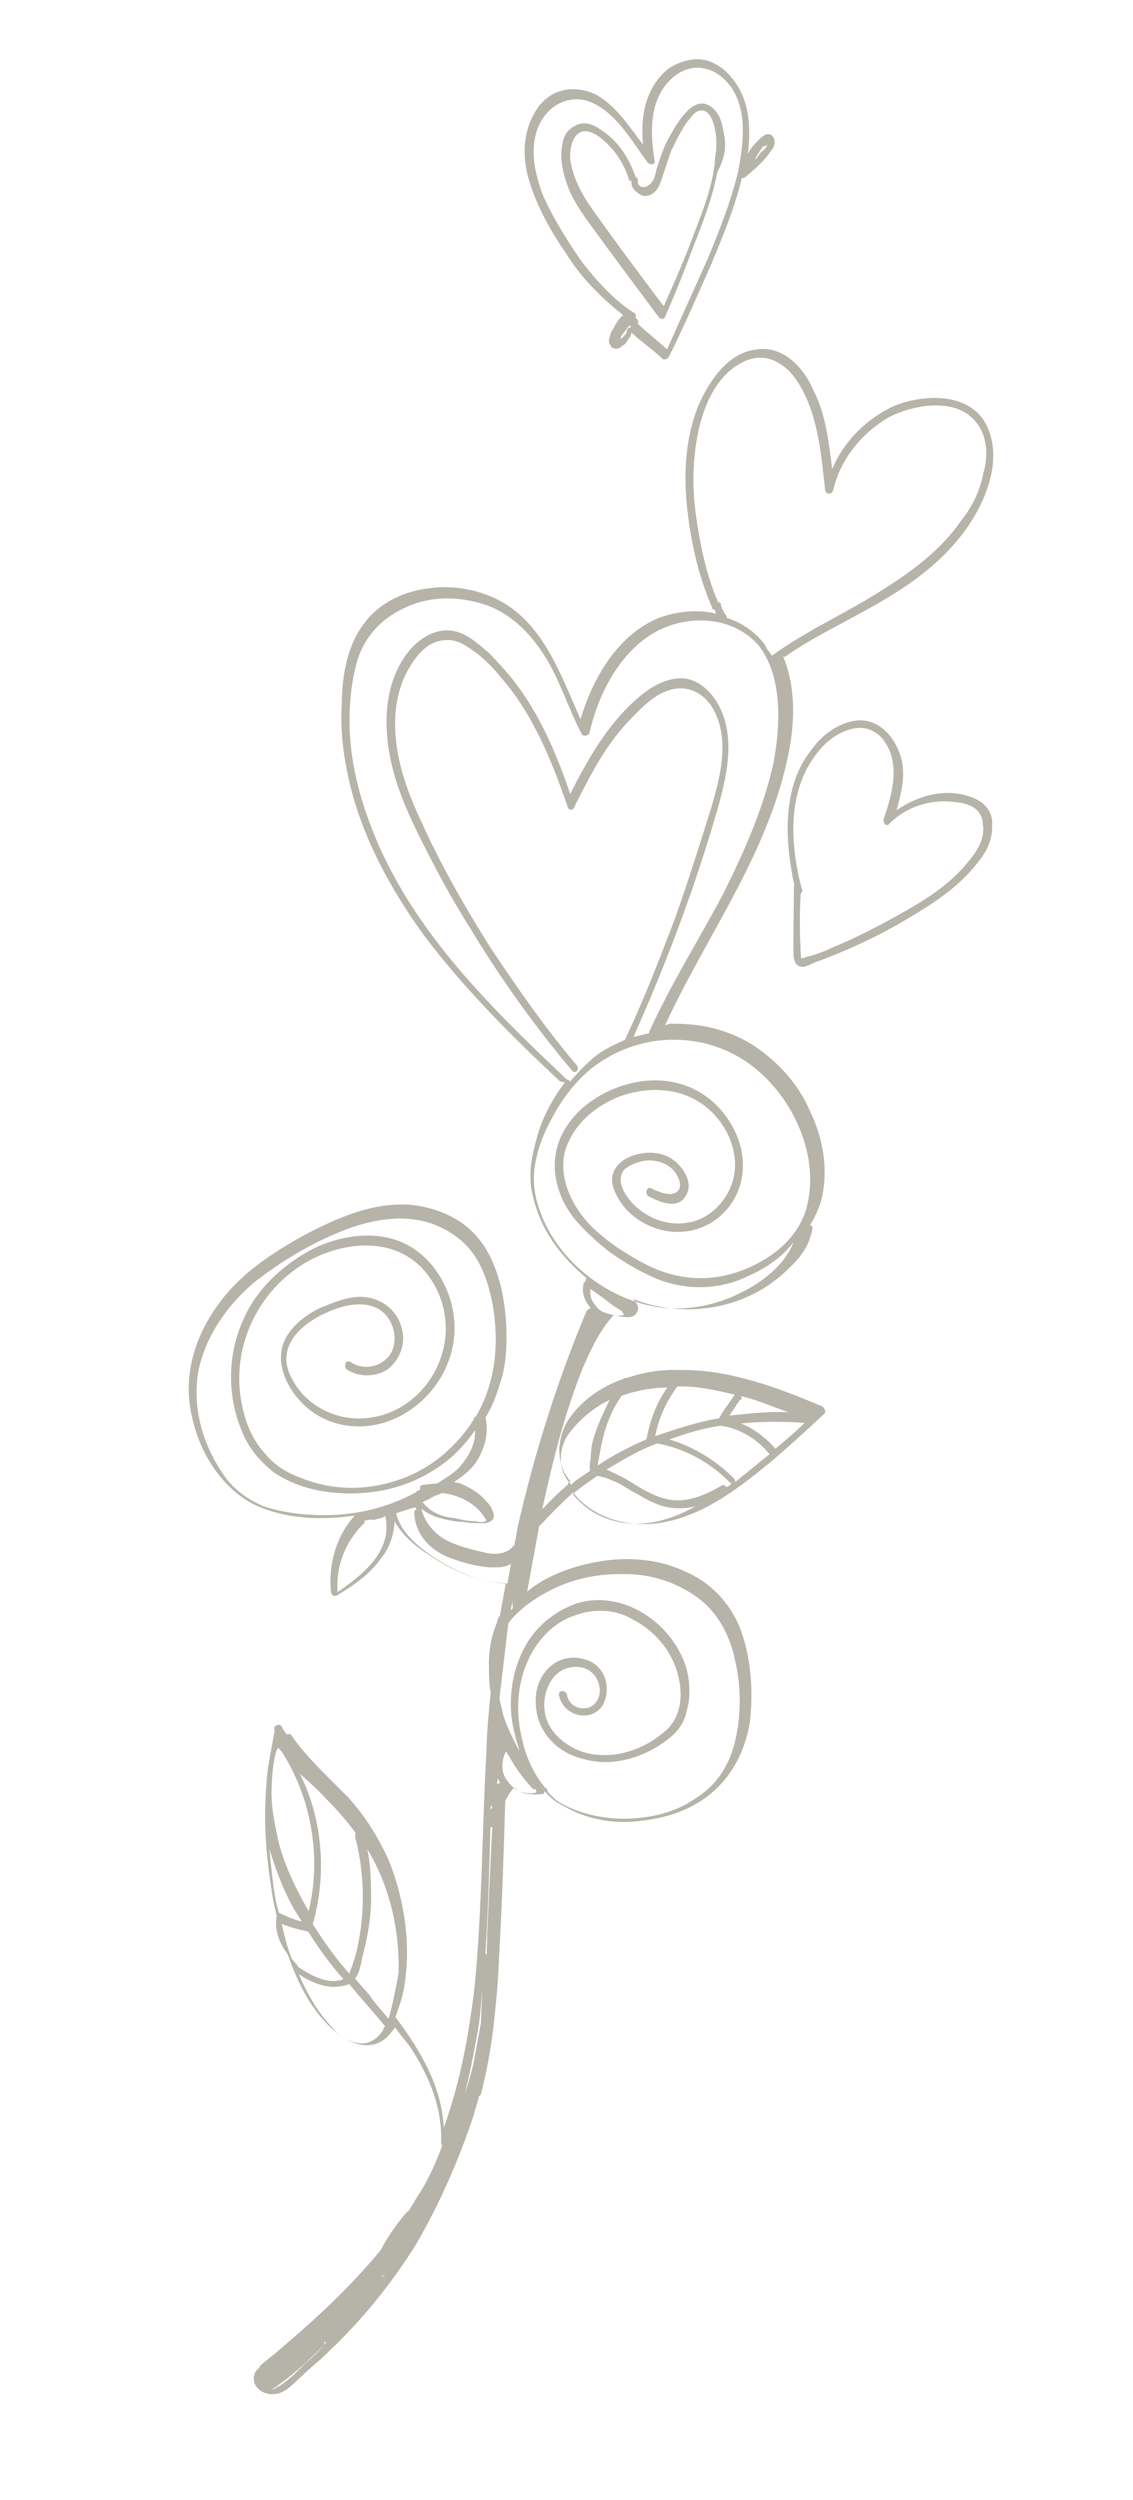 <svg width="92" height="203" viewBox="0 0 92 203" fill="none" xmlns="http://www.w3.org/2000/svg">
<path d="M78.68 42.62C80.138 40.453 81.385 37.262 80.146 34.607C78.805 31.79 75.047 32.03 72.767 32.892C70.462 33.888 68.52 35.803 67.572 38.089C67.302 35.938 67.057 33.653 66.078 31.755C65.25 29.753 63.459 27.945 61.252 28.406C59.07 28.734 57.612 30.902 56.712 32.92C55.739 35.339 55.529 37.935 55.726 40.487C55.976 43.469 56.608 46.539 57.822 49.327C57.798 49.461 57.925 49.49 58.052 49.52C58.028 49.654 58.155 49.683 58.131 49.817C56.604 49.462 54.979 49.641 53.56 50.147C50.268 51.47 48.184 54.884 47.143 58.401C45.542 54.826 44.166 50.748 40.671 48.822C38.861 47.844 36.8 47.505 34.897 47.758C32.867 47.983 30.841 48.904 29.608 50.567C28.224 52.333 27.784 54.737 27.751 57.096C27.614 59.292 27.884 61.443 28.408 63.653C29.456 68.073 31.747 72.225 34.391 75.902C37.7 80.291 41.513 84.1 45.477 87.806C45.604 87.836 45.604 87.836 45.731 87.865L45.859 87.895C44.802 89.32 44 90.804 43.555 92.51C43.159 93.95 42.915 95.285 43.179 96.739C43.469 98.059 43.909 99.275 44.629 100.417C45.451 101.722 46.45 102.789 47.6 103.753C47.6 103.753 47.576 103.886 47.551 104.02C47.551 104.02 47.399 104.124 47.375 104.257C47.253 104.925 47.41 105.518 47.845 106.037L47.948 106.2L47.796 106.304L47.645 106.408C45.297 111.988 43.41 117.954 42.056 123.904C41.959 124.438 41.861 124.972 41.763 125.506C41.763 125.506 41.636 125.477 41.611 125.61C41.108 126.189 40.168 126.25 39.405 126.072C38.514 125.865 37.751 125.688 36.885 125.347C35.637 124.918 34.511 123.821 34.222 122.501C34.682 122.886 35.294 123.168 35.93 123.316C36.439 123.434 37.075 123.582 37.608 123.566C38.117 123.685 38.651 123.669 39.311 123.684C39.717 123.639 40.148 123.46 40.094 123.03C40.04 122.6 39.732 122.111 39.502 121.918C38.963 121.236 38.121 120.762 37.382 120.451C37.255 120.421 37.001 120.362 36.873 120.333C37.48 119.917 38.087 119.501 38.615 118.788C39.344 117.705 39.715 116.399 39.426 115.079C39.979 114.233 40.277 113.328 40.576 112.422C41.123 110.879 41.186 109.084 41.098 107.393C40.985 105.835 40.745 104.248 40.098 102.705C39.555 101.326 38.708 100.155 37.533 99.325C36.359 98.495 34.984 98.036 33.56 97.845C30.433 97.536 27.546 98.814 24.762 100.255C22.106 101.726 19.4 103.464 17.59 106.106C15.805 108.615 14.837 111.731 15.572 114.965C16.204 118.035 18.157 121.134 21.113 122.378C23.584 123.37 26.227 123.427 28.815 123.054C27.328 124.658 26.634 127.002 26.879 129.287C26.957 129.583 27.212 129.643 27.363 129.539C28.704 128.736 30.069 127.801 30.974 126.479C31.654 125.663 31.977 124.624 32.045 123.526C32.637 124.639 33.787 125.602 34.859 126.269C36.748 127.543 38.838 128.446 41.074 128.548C40.903 129.483 40.756 130.284 40.585 131.219C40.434 131.323 40.385 131.59 40.36 131.724C39.886 132.866 39.666 134.068 39.701 135.329C39.706 136.027 39.711 136.724 39.843 137.451C39.677 139.083 39.536 140.581 39.497 142.243C39.137 148.563 39.158 154.972 38.543 161.233C38.089 165.165 37.38 169.038 36.036 172.763C35.859 169.38 34.136 166.474 32.109 163.775C32.383 163.004 32.657 162.232 32.779 161.564C33.414 158.092 32.904 154.354 31.533 150.973C30.681 149.104 29.55 147.31 28.219 145.887C26.658 144.271 24.945 142.759 23.687 140.935C23.584 140.772 23.457 140.743 23.305 140.847C23.202 140.683 22.972 140.491 22.894 140.194C22.688 139.868 22.106 140.15 22.312 140.476C22.214 141.011 22.092 141.678 21.994 142.213C21.823 143.147 21.676 143.949 21.633 144.913C21.398 147.643 21.57 150.328 21.997 153.072C22.105 153.933 22.237 154.659 22.472 155.549C22.252 156.751 22.717 157.834 23.359 158.679C24.059 160.652 24.911 162.52 26.345 164.106C27.446 165.337 29.208 166.582 30.803 165.839C31.385 165.556 31.738 165.081 32.09 164.606C32.501 165.259 33.064 165.807 33.475 166.46C34.914 168.743 35.923 171.205 35.816 173.964C35.791 174.098 35.919 174.128 35.894 174.261C35.371 175.671 34.696 177.185 33.791 178.506C33.591 178.877 33.415 179.114 33.214 179.485L33.062 179.589C32.231 180.51 31.502 181.593 30.901 182.707C28.509 185.631 25.632 188.304 22.653 190.814C22.173 191.259 21.567 191.675 21.087 192.12C21.087 192.12 21.087 192.12 21.063 192.254C20.608 192.566 20.51 193.1 20.691 193.56C20.975 194.183 21.714 194.494 22.399 194.374C23.211 194.285 23.891 193.468 24.522 192.919C25.178 192.236 25.936 191.716 26.592 191.033C29.317 188.464 31.709 185.54 33.768 182.259C35.7 178.949 37.299 175.284 38.492 171.663C38.59 171.129 38.79 170.758 38.888 170.223C38.888 170.223 39.039 170.119 39.064 169.986C39.533 168.146 39.875 166.276 40.09 164.377C40.281 162.612 40.446 160.98 40.51 159.184C40.758 154.926 40.904 150.505 41.025 146.218C41.225 145.847 41.426 145.476 41.754 145.134C41.984 145.327 42.341 145.549 42.595 145.608C43.104 145.726 43.638 145.711 44.044 145.666C44.171 145.696 44.196 145.562 44.22 145.429C44.656 145.948 45.116 146.333 45.727 146.614C47.641 147.755 49.956 148.154 52.138 147.826C54.168 147.602 56.145 146.947 57.711 145.64C59.428 144.23 60.455 142.241 60.87 139.971C61.183 137.537 61.011 134.852 60.232 132.583C59.453 130.314 57.789 128.535 55.7 127.632C53.507 126.565 50.889 126.374 48.555 126.807C46.5 127.164 44.372 127.923 42.806 129.229C43.124 127.493 43.466 125.624 43.784 123.888C43.784 123.888 43.784 123.888 43.935 123.784C44.767 122.863 45.574 122.076 46.533 121.185C48.251 123.395 51.305 124.104 53.917 123.598C57.215 122.972 59.994 120.833 62.494 118.769C64.059 117.462 65.498 116.126 66.936 114.79C67.088 114.686 67.009 114.389 66.779 114.196C63.084 112.642 59.238 111.191 55.25 111.239C53.802 111.18 52.304 111.389 50.886 111.895C50.758 111.865 50.758 111.865 50.607 111.969C48.909 112.549 47.392 113.589 46.336 115.014C45.279 116.439 45.015 118.605 46.195 120.132C46.195 120.132 46.322 120.162 46.298 120.295C46.171 120.266 46.146 120.399 46.122 120.533C45.339 121.186 44.684 121.869 44.028 122.552C44.888 118.576 45.851 114.762 47.323 111.067C47.998 109.553 48.673 108.039 49.832 106.777C49.832 106.777 49.832 106.777 49.959 106.807C50.468 106.925 51.486 107.162 51.736 106.524C51.936 106.153 51.73 105.826 51.398 105.471C55.728 107.173 60.803 106.264 64.056 102.983C65.015 102.092 65.719 101.142 65.963 99.806C66.012 99.539 65.885 99.51 65.758 99.48C66.11 99.005 66.359 98.367 66.609 97.729C67.327 95.251 66.901 92.507 65.74 90.149C64.81 87.983 63.146 86.204 61.257 84.93C59.241 83.626 56.95 83.094 54.69 83.126C54.435 83.066 54.284 83.17 54.005 83.245C57.306 76.076 62.212 69.56 63.908 61.74C64.524 59.099 64.704 55.938 63.593 53.313C63.593 53.313 63.593 53.313 63.72 53.343C68.294 50.09 74.86 48.275 78.68 42.62ZM39.282 123.12C39.385 123.283 39.614 123.476 39.336 123.55C39.057 123.625 38.802 123.565 38.548 123.506C38.014 123.522 37.378 123.374 36.869 123.255C35.954 123.182 34.961 122.812 34.32 121.967C34.471 121.863 34.75 121.788 34.902 121.684C35.205 121.476 35.484 121.402 35.915 121.224C37.084 121.356 38.562 121.978 39.282 123.12ZM25.639 123.012C24.191 122.954 22.767 122.762 21.392 122.304C20.041 121.711 18.866 120.881 18.044 119.576C16.375 117.1 15.591 114.134 16.129 111.196C16.793 108.288 18.554 105.912 20.599 104.16C22.771 102.438 25.301 100.937 27.732 99.971C30.164 99.004 33.056 98.424 35.63 99.579C36.853 100.141 37.901 100.942 38.62 102.084C39.34 103.225 39.756 104.575 40.021 106.029C40.526 109.07 40.243 112.067 38.839 114.664C38.815 114.798 38.663 114.901 38.639 115.035C38.511 115.005 38.487 115.139 38.462 115.273C37.157 117.336 35.263 118.984 33.11 119.876C30.527 120.946 27.709 121.126 25.086 120.238C23.71 119.78 22.487 119.217 21.513 118.016C20.515 116.949 19.971 115.569 19.682 114.249C18.447 108.672 21.837 103.195 26.906 101.589C29.44 100.785 32.337 100.902 34.334 103.036C36.101 104.978 36.655 107.752 35.809 110.201C34.939 112.783 32.718 114.773 30.002 115.116C27.414 115.489 24.609 114.141 23.498 111.516C22.308 108.595 25.723 106.604 28.081 106.038C29.324 105.77 30.773 105.828 31.595 107.133C32.212 108.112 32.222 109.507 31.415 110.293C30.608 111.08 29.389 111.215 28.445 110.578C28.087 110.355 27.838 110.994 28.195 111.216C29.267 111.883 30.613 111.778 31.523 111.154C32.457 110.396 32.956 109.12 32.642 107.934C32.353 106.613 31.331 105.68 30.058 105.384C28.659 105.059 27.215 105.698 25.924 106.233C24.759 106.798 23.521 107.763 23.023 109.039C22.499 110.449 23.018 111.962 23.865 113.133C25.662 115.639 28.715 116.349 31.401 115.441C34.088 114.534 36.255 112.114 36.792 109.176C37.281 106.506 36.243 103.48 34.045 101.716C31.618 99.76 28.241 100.089 25.634 101.293C23.153 102.526 20.932 104.516 19.807 107.039C18.506 109.799 18.429 113.123 19.516 115.881C20.035 117.394 21.009 118.595 22.287 119.588C23.588 120.447 25.091 120.936 26.515 121.127C29.49 121.54 32.636 121.019 35.19 119.385C36.531 118.582 37.665 117.454 38.57 116.133C38.629 117.26 38.052 118.24 37.372 119.056C36.868 119.635 36.135 120.022 35.528 120.438C35.122 120.483 34.716 120.527 34.309 120.572C34.031 120.647 34.133 120.81 34.109 120.943C33.957 121.047 33.83 121.018 33.806 121.151C31.301 122.518 28.536 123.129 25.639 123.012ZM27.412 129.271C27.27 127.15 28.018 125.236 29.481 123.766C29.632 123.662 29.657 123.528 29.53 123.499C29.808 123.424 30.087 123.35 30.342 123.409C30.621 123.335 31.027 123.29 31.33 123.082C31.33 123.082 31.33 123.082 31.306 123.215C31.859 125.989 29.384 127.92 27.412 129.271ZM41.201 128.578C41.201 128.578 41.074 128.548 41.201 128.578C39.092 128.505 37.003 127.602 35.343 126.52C34.042 125.661 32.534 124.475 32.167 122.859C32.725 122.71 33.155 122.531 33.713 122.383L33.816 122.546C33.664 122.65 33.664 122.65 33.64 122.783C33.679 124.742 35.162 126.061 36.792 126.579C37.785 126.949 38.803 127.185 39.718 127.259C40.379 127.273 41.039 127.287 41.494 126.975C41.397 127.51 41.299 128.044 41.201 128.578ZM26.467 146.036C27.363 146.941 28.132 147.815 28.876 148.824C28.851 148.957 28.851 148.957 28.827 149.091C29.532 151.761 29.655 154.713 29.167 157.384C29.044 158.051 28.922 158.719 28.673 159.357C28.624 159.624 28.424 159.995 28.375 160.262C27.273 159.032 26.324 157.697 25.398 156.229C26.513 152.312 26.253 147.936 24.422 144.169C24.422 144.169 24.422 144.169 24.319 144.006C25.009 144.584 25.802 145.325 26.467 146.036ZM22.278 142.835C22.327 142.568 22.4 142.168 22.576 141.93C22.703 141.96 22.679 142.093 22.806 142.123C25.298 145.904 26.121 150.829 25.061 155.176C24.057 153.412 23.181 151.677 22.632 149.6C22.343 148.28 22.054 146.96 22.044 145.565C22.063 144.735 22.107 143.77 22.278 142.835ZM22.648 155.312C22.57 155.015 22.491 154.719 22.413 154.422C22.148 152.968 22.011 151.544 21.874 150.12C22.368 151.766 22.99 153.442 23.891 155.044C24.097 155.37 24.302 155.696 24.508 156.022C23.872 155.875 23.26 155.593 22.648 155.312ZM23.692 159.035C23.329 158.115 23.094 157.225 22.883 156.202C23.495 156.483 24.258 156.661 24.895 156.808L25.022 156.838C25.844 158.143 26.794 159.477 27.895 160.708C27.768 160.678 27.744 160.812 27.616 160.782C26.501 161.08 25.174 160.354 24.23 159.717C24.024 159.391 23.794 159.198 23.692 159.035ZM31.126 164.8C30.749 165.408 30.118 165.958 29.33 165.914C28.415 165.84 27.573 165.366 27.035 164.684C25.806 163.424 24.906 161.823 24.259 160.28C25.077 160.888 26.07 161.258 26.985 161.332C27.519 161.316 27.925 161.272 28.355 161.093C29.329 162.294 30.328 163.361 31.302 164.562C31.175 164.533 31.15 164.666 31.126 164.8ZM31.551 163.924C31.013 163.242 30.45 162.694 30.039 162.041C29.603 161.522 29.27 161.167 28.835 160.648C29.187 160.173 29.309 159.505 29.407 158.971C29.827 157.398 30.12 155.795 30.135 154.267C30.124 152.873 30.114 151.478 29.825 150.158C29.825 150.158 29.825 150.158 29.928 150.321C31.651 153.228 32.464 156.758 32.363 160.215C32.167 161.283 31.923 162.618 31.551 163.924ZM24.693 191.984C24.038 192.667 23.231 193.454 22.497 193.84C22.345 193.944 22.066 194.018 21.915 194.122C22.066 194.018 22.218 193.915 22.37 193.811C22.37 193.811 22.497 193.84 22.521 193.707C23.886 192.771 25.173 191.538 26.308 190.41C26.332 190.276 26.332 190.276 26.357 190.143L26.484 190.172C25.956 190.885 25.325 191.434 24.693 191.984ZM31.018 184.962L31.043 184.828C31.522 184.383 31.899 183.774 32.251 183.299C31.747 183.878 31.371 184.487 31.018 184.962ZM42.424 125.521C42.35 125.921 42.253 126.456 42.179 126.856C42.253 126.456 42.35 125.921 42.424 125.521ZM41.617 129.928C41.569 130.195 41.672 130.358 41.623 130.625L41.471 130.729C41.52 130.462 41.569 130.195 41.617 129.928ZM39.836 146.916C39.885 146.649 39.782 146.486 39.831 146.219L39.855 146.085C39.831 146.219 39.831 146.219 39.806 146.352C39.782 146.486 39.782 146.486 39.885 146.649C40.012 146.678 39.988 146.812 39.836 146.916ZM40.354 144.809C40.379 144.675 40.403 144.542 40.427 144.408C40.53 144.571 40.506 144.705 40.633 144.734C40.481 144.838 40.481 144.838 40.354 144.809C40.33 144.942 40.305 145.076 40.305 145.076C40.305 145.076 40.33 144.942 40.354 144.809ZM39.048 164.274C38.877 165.209 38.706 166.144 38.51 167.212C38.339 168.147 38.017 169.186 37.718 170.091C38.163 168.384 38.456 166.782 38.774 165.046C38.994 163.844 39.062 162.746 39.155 161.515C39.135 162.345 39.092 163.31 39.048 164.274ZM39.555 157.153C39.584 157.716 39.487 158.251 39.541 158.681L39.413 158.651C39.642 155.224 39.72 151.901 39.822 148.444C39.822 148.444 39.846 148.31 39.973 148.34C39.818 151.367 39.686 154.26 39.555 157.153ZM43.535 145.548C42.698 145.771 41.705 145.401 41.191 144.586C40.652 143.904 40.696 142.939 41.097 142.197C41.2 142.36 41.175 142.494 41.303 142.523C41.792 143.472 42.434 144.318 43.202 145.192C43.329 145.222 43.305 145.355 43.456 145.251C43.559 145.414 43.559 145.414 43.535 145.548ZM44.534 129.213C46.305 128.233 48.511 127.771 50.493 127.814C52.627 127.753 54.765 128.389 56.527 129.634C58.289 130.878 59.268 132.777 59.69 134.824C60.214 137.034 60.18 139.393 59.662 141.5C59.168 143.473 58.087 145.032 56.443 146.042C54.927 147.082 53.253 147.528 51.374 147.648C49.495 147.769 47.308 147.399 45.624 146.451C45.14 146.199 44.807 145.844 44.474 145.488C44.499 145.354 44.396 145.191 44.269 145.162C43.398 144.124 42.727 142.715 42.438 141.395C41.889 139.318 41.923 136.959 42.823 134.941C43.522 133.294 44.857 131.794 46.555 131.214C48.126 130.605 49.853 130.589 51.409 131.507C52.863 132.263 54.091 133.523 54.738 135.065C55.565 137.067 55.532 139.426 53.839 140.703C52.273 142.01 50.145 142.768 48.085 142.429C46.279 142.148 44.414 140.741 44.223 138.886C44.007 137.165 45.034 135.177 46.992 135.353C47.907 135.427 48.572 136.138 48.68 136.999C48.813 137.725 48.387 138.601 47.575 138.691C46.89 138.81 46.175 138.365 46.043 137.639C45.989 137.208 45.328 137.194 45.383 137.624C45.725 139.375 48.016 139.907 48.945 138.452C49.346 137.71 49.39 136.746 49.003 135.96C48.513 135.011 47.647 134.67 46.732 134.597C44.623 134.524 43.342 136.454 43.508 138.442C43.627 140.697 45.315 142.342 47.351 142.815C49.617 143.481 51.999 142.782 53.819 141.534C54.729 140.91 55.537 140.123 55.757 138.921C56.079 137.883 56.044 136.622 55.731 135.435C54.561 131.683 50.528 129.075 46.878 130.176C44.901 130.83 43.311 132.27 42.46 134.022C41.409 136.144 41.199 138.74 41.85 140.98C41.904 141.41 42.11 141.736 42.164 142.167C41.674 141.217 41.185 140.268 40.847 139.215C40.793 138.785 40.612 138.325 40.558 137.895C40.797 135.863 41.036 133.83 41.276 131.797C41.98 130.847 43.218 129.882 44.534 129.213ZM50.081 123.541C48.682 123.216 47.483 122.52 46.508 121.319C47.14 120.77 47.746 120.354 48.505 119.834C48.759 119.893 49.014 119.952 49.141 119.982C49.395 120.041 49.752 120.263 50.007 120.322C50.619 120.604 51.079 120.989 51.69 121.27C52.762 121.937 53.858 122.47 55.052 122.469C55.586 122.454 56.119 122.439 56.55 122.26C54.475 123.449 52.244 124.044 50.081 123.541ZM58.952 120.73C58.849 120.567 58.722 120.538 58.57 120.642C57.381 121.34 55.938 121.979 54.514 121.787C53.217 121.625 51.915 120.766 50.844 120.099C50.359 119.847 49.747 119.566 49.263 119.314C50.603 118.512 51.944 117.71 53.363 117.204C55.55 117.573 57.718 118.773 59.28 120.389L59.407 120.418C59.231 120.656 59.079 120.76 58.952 120.73ZM59.686 120.344C59.71 120.211 59.71 120.211 59.607 120.047C58.149 118.595 56.362 117.483 54.351 116.877C55.77 116.371 57.037 115.97 58.535 115.761C60.086 115.982 61.515 116.871 62.489 118.072C61.554 118.829 60.62 119.587 59.686 120.344ZM65.341 115.533C64.534 116.32 63.751 116.973 62.968 117.626C62.2 116.752 61.153 115.952 60.159 115.581C61.784 115.402 63.638 115.415 65.341 115.533ZM60.168 113.356C61.441 113.652 62.791 114.244 64.039 114.673C62.464 114.586 60.839 114.765 59.215 114.944C59.567 114.469 59.767 114.098 60.12 113.623C60.247 113.653 60.271 113.519 60.168 113.356ZM55.006 112.574C56.606 112.528 58.133 112.883 59.659 113.238C59.283 113.846 58.779 114.425 58.378 115.167C56.602 115.451 54.904 116.031 53.206 116.611C53.475 115.142 54.125 113.761 55.006 112.574ZM50.489 113.334C51.63 112.903 52.999 112.665 54.194 112.664C53.313 113.851 52.765 115.395 52.497 116.863C51.053 117.503 49.737 118.171 48.524 119.003C48.548 118.869 48.573 118.736 48.573 118.736C48.646 118.335 48.719 117.935 48.793 117.534C49.061 116.065 49.609 114.522 50.489 113.334ZM46.395 116.141C47.251 115.087 48.337 114.226 49.501 113.661C49.076 114.537 48.65 115.413 48.352 116.318C48.102 116.956 47.98 117.624 47.961 118.455C47.912 118.722 47.839 119.122 47.917 119.419C47.614 119.627 47.311 119.835 47.007 120.043C46.704 120.251 46.552 120.355 46.376 120.592C46.376 120.592 46.401 120.459 46.273 120.429C45.172 119.199 45.387 117.299 46.395 116.141ZM50.493 106.792C50.214 106.866 49.959 106.807 49.705 106.748C49.196 106.63 48.687 106.511 48.379 106.022C48.046 105.666 47.865 105.206 47.962 104.672C48.32 104.894 48.78 105.28 49.137 105.502C49.367 105.695 49.597 105.887 49.954 106.11C50.184 106.302 50.439 106.362 50.541 106.525C50.747 106.851 50.62 106.821 50.493 106.792ZM61.091 86.562C64.463 89.156 66.632 93.975 65.469 98.16C64.774 100.505 62.754 102.123 60.601 103.015C58.448 103.907 56.163 104.072 53.795 103.243C52.547 102.814 51.475 102.147 50.403 101.481C49.459 100.843 48.411 100.043 47.643 99.168C46.106 97.419 45.122 94.824 46.173 92.701C47.073 90.683 49.196 89.227 51.276 88.736C53.355 88.245 55.567 88.48 57.304 89.859C58.812 91.044 59.894 93.106 59.655 95.138C59.415 97.171 57.752 99.012 55.849 99.266C53.921 99.653 51.601 98.557 50.622 96.659C50.338 96.036 50.309 95.472 50.661 94.997C51.14 94.552 51.698 94.403 52.256 94.254C53.347 94.09 54.595 94.519 55.06 95.602C55.344 96.225 55.246 96.759 54.688 96.908C54.131 97.057 53.392 96.746 52.907 96.494C52.55 96.272 52.301 96.91 52.658 97.132C53.627 97.636 55.105 98.257 55.731 97.011C56.308 96.031 55.486 94.726 54.541 94.089C52.652 92.815 48.698 94.124 49.937 96.778C50.867 98.943 53.29 100.202 55.448 100.008C57.733 99.843 59.626 98.195 60.169 95.954C60.711 93.713 59.805 91.414 58.244 89.799C56.453 87.99 54.035 87.428 51.701 87.86C49.367 88.293 46.989 89.689 45.811 91.782C44.456 94.112 45.01 96.886 46.625 98.932C47.496 99.97 48.519 100.904 49.566 101.704C50.741 102.534 51.94 103.23 53.291 103.822C55.762 104.814 58.429 104.738 60.758 103.609C62.201 102.969 63.566 102.034 64.447 100.846C63.699 102.761 61.854 104.142 60.107 104.989C58.209 105.94 56.002 106.402 53.918 106.195C49.621 105.754 45.305 102.523 43.826 98.281C43.385 97.065 43.223 95.775 43.468 94.439C43.712 93.104 44.186 91.961 44.788 90.848C45.815 88.859 47.351 86.989 49.274 85.904C52.992 83.705 57.719 83.969 61.091 86.562ZM62.817 61.904C62.005 65.614 60.431 69.146 58.753 72.515C56.724 76.359 54.488 79.877 52.713 83.78L52.689 83.913C52.282 83.958 51.852 84.137 51.446 84.181C54.145 78.126 56.463 71.982 58.296 65.587C59.064 62.842 59.802 59.533 58.157 56.923C57.438 55.781 56.263 54.951 55.044 55.086C53.699 55.191 52.486 56.023 51.527 56.913C49.306 58.903 47.75 61.605 46.298 64.469C45.181 61.147 43.786 57.899 41.632 55.171C41.094 54.489 40.428 53.777 39.762 53.066C39.072 52.488 38.279 51.746 37.413 51.406C35.808 50.754 34.189 51.631 33.157 52.923C30.74 55.981 31.103 60.52 32.425 64.169C33.126 66.141 34.105 68.039 35.084 69.938C36.063 71.836 37.067 73.6 38.197 75.394C40.64 79.443 43.386 83.283 46.436 86.915C46.769 87.271 47.121 86.796 46.788 86.44C44.277 83.49 41.967 80.169 39.783 76.877C37.727 73.615 35.72 70.085 34.119 66.511C32.494 63.071 31.269 58.888 32.741 55.193C33.416 53.679 34.521 51.987 36.249 51.971C37.188 51.91 38.006 52.518 38.823 53.126C39.513 53.704 40.076 54.252 40.614 54.934C43.252 57.914 44.805 61.755 46.102 65.537C46.181 65.834 46.587 65.789 46.636 65.522C47.888 63.029 49.14 60.535 51.106 58.486C52.09 57.462 53.073 56.437 54.34 56.036C55.607 55.634 56.855 56.063 57.702 57.235C59.371 59.711 58.506 62.99 57.787 65.469C56.819 68.585 55.876 71.567 54.781 74.654C53.509 77.978 52.238 81.303 50.736 84.434C49.724 84.895 48.711 85.356 47.904 86.143C47.273 86.692 46.769 87.271 46.265 87.85C46.289 87.716 46.162 87.687 46.035 87.657C39.589 81.565 32.834 74.984 29.798 66.203C29.098 64.231 28.574 62.02 28.431 59.899C28.289 57.778 28.45 55.449 29.095 53.371C29.892 51.19 31.458 49.883 33.459 49.095C35.308 48.411 37.29 48.454 39.174 49.031C41.313 49.667 43.001 51.312 44.235 53.27C45.468 55.227 46.12 57.467 47.202 59.528C47.28 59.825 47.686 59.78 47.862 59.542C48.6 56.233 50.405 52.894 53.213 51.319C55.87 49.848 59.555 50.008 61.63 52.44C63.554 54.975 63.379 58.833 62.817 61.904ZM62.677 53.24C62.472 52.914 62.242 52.721 62.163 52.425C61.317 51.253 60.245 50.586 58.997 50.157C58.997 50.157 58.997 50.157 59.021 50.024C58.791 49.831 58.713 49.534 58.61 49.371C58.635 49.238 58.507 49.208 58.532 49.075C58.556 48.941 58.429 48.911 58.302 48.882C57.371 46.717 56.872 44.373 56.524 41.925C56.176 39.478 56.234 36.985 56.801 34.611C57.319 32.504 58.37 30.382 60.269 29.431C61.154 28.941 62.221 28.91 63.063 29.384C64.032 29.888 64.673 30.733 65.162 31.682C66.45 34.069 66.7 37.051 66.999 39.766C67.053 40.196 67.587 40.181 67.66 39.78C68.251 37.272 69.964 35.164 72.19 33.872C74.24 32.817 77.944 32.146 79.486 34.593C80.205 35.735 80.216 37.129 79.844 38.435C79.6 39.77 78.949 41.151 78.093 42.205C76.459 44.609 74.16 46.303 71.758 47.833C68.749 49.778 65.584 51.131 62.677 53.24Z" fill="#B6B3A9"/>
<path d="M80.562 67.052C80.654 65.83 79.871 65.094 78.89 64.726C76.803 63.961 74.599 64.552 72.802 65.79C73.193 64.361 73.609 62.799 73.097 61.297C72.585 59.795 71.498 58.574 69.942 58.486C68.236 58.501 66.714 59.666 65.82 60.977C64.8 62.258 64.235 63.923 64.046 65.676C63.809 67.693 64.075 69.829 64.491 71.861L64.466 71.994C64.452 73.51 64.437 75.027 64.423 76.544C64.452 77.104 64.331 77.767 64.635 78.253C65.065 78.768 65.664 78.355 66.09 78.178C68.617 77.249 71.042 76.158 73.391 74.773C75.589 73.491 77.812 72.076 79.354 70.087C80.025 69.276 80.596 68.304 80.562 67.052ZM78.75 69.807C77.382 71.561 75.585 72.798 73.686 73.874C71.637 75.053 69.612 76.1 67.486 76.985C66.911 77.265 66.21 77.516 65.66 77.663C65.534 77.634 65.234 77.84 65.109 77.811C64.983 77.781 65.031 77.516 65.031 77.516C64.978 77.089 65.027 76.824 64.974 76.397C64.94 75.145 64.93 73.761 65.022 72.538C65.172 72.435 65.196 72.302 65.094 72.141C64.244 68.901 63.993 65.249 65.578 62.302C66.347 60.962 67.342 59.813 68.743 59.311C69.444 59.061 70.246 58.972 70.951 59.413C71.555 59.693 71.961 60.341 72.242 60.959C72.957 62.785 72.319 64.847 71.753 66.512C71.681 66.909 72.033 67.13 72.207 66.894C73.652 65.436 75.73 64.816 77.764 65.154C78.793 65.257 79.75 65.757 79.808 66.876C79.992 68.025 79.421 68.997 78.75 69.807Z" fill="#B6B3A9"/>
<path d="M62.698 11.019C62.244 10.636 61.746 11.211 61.422 11.55C61.099 11.888 60.925 12.124 60.727 12.492C60.988 10.342 60.872 8.104 59.48 6.397C58.848 5.558 57.915 4.925 56.886 4.822C55.983 4.749 55.007 5.073 54.258 5.589C52.412 7.092 51.977 9.478 52.219 11.745C51.054 10.229 50.04 8.61 48.378 7.668C46.566 6.83 44.663 7.213 43.571 8.893C42.479 10.572 42.368 12.619 42.933 14.547C43.575 16.771 44.769 18.846 46.01 20.657C47.227 22.6 48.894 24.234 50.609 25.603C50.609 25.603 50.609 25.603 50.459 25.706C50.136 26.045 49.938 26.413 49.74 26.781C49.566 27.017 49.493 27.414 49.445 27.679C49.421 27.812 49.522 27.974 49.623 28.136C49.725 28.298 49.976 28.357 50.252 28.283C50.401 28.18 50.551 28.076 50.701 27.973C50.851 27.87 50.875 27.738 51.049 27.502C51.199 27.399 51.247 27.134 51.271 27.001C52.054 27.737 52.986 28.37 53.769 29.106C53.87 29.268 54.146 29.194 54.319 28.958C55.556 26.484 56.692 23.848 57.803 21.344C58.741 19.076 59.678 16.807 60.239 14.451C60.364 14.48 60.364 14.48 60.514 14.377C61.287 13.729 62.06 13.081 62.606 12.241C62.93 11.902 63.026 11.372 62.698 11.019ZM50.894 26.913C50.894 26.913 50.769 26.884 50.894 26.913C50.87 27.046 50.87 27.046 50.87 27.046C50.846 27.178 50.72 27.149 50.696 27.281L50.546 27.384C50.546 27.384 50.522 27.517 50.397 27.488C50.397 27.488 50.397 27.488 50.372 27.62C50.372 27.62 50.372 27.62 50.397 27.488C50.421 27.355 50.445 27.223 50.595 27.119C50.619 26.987 50.769 26.884 50.943 26.648C50.967 26.515 51.092 26.545 51.117 26.412C51.117 26.412 51.242 26.442 51.218 26.574C50.943 26.648 50.918 26.78 50.894 26.913ZM59.958 13.833C59.374 16.322 58.412 18.722 57.475 20.99C56.363 23.494 55.276 25.866 54.165 28.369C53.382 27.633 52.575 27.03 51.793 26.294C51.793 26.294 51.793 26.294 51.817 26.162C51.841 26.029 51.74 25.867 51.614 25.838C51.638 25.705 51.687 25.44 51.435 25.381C49.798 24.307 48.382 22.732 47.218 21.216C46.078 19.567 44.962 17.786 44.121 15.931C43.406 14.105 42.991 12.073 43.706 10.306C44.397 8.671 46.02 7.669 47.755 8.213C49.968 9.007 51.238 11.378 52.605 13.218C52.832 13.409 53.233 13.365 53.156 13.07C52.789 10.773 52.721 8.27 54.34 6.576C54.987 5.898 55.862 5.412 56.891 5.514C57.92 5.617 58.727 6.22 59.36 7.059C60.703 9.032 60.369 11.579 59.958 13.833ZM61.456 12.801C61.456 12.801 61.432 12.934 61.306 12.904C61.504 12.536 61.678 12.3 61.852 12.065C61.877 11.932 62.026 11.829 62.152 11.858C62.152 11.858 62.152 11.858 62.302 11.755C62.278 11.888 62.103 12.124 61.954 12.227C61.804 12.33 61.63 12.566 61.456 12.801Z" fill="#B6B3A9"/>
<path d="M58.796 10.935C58.665 10.212 58.559 9.357 57.877 8.783C56.411 7.472 55.048 9.919 54.477 10.893C53.906 11.866 53.611 12.765 53.292 13.797C53.219 14.195 53.123 14.726 52.673 15.036C52.523 15.139 52.373 15.242 52.121 15.183C51.996 15.154 51.769 14.962 51.793 14.83C51.841 14.564 51.739 14.402 51.614 14.373C51.101 12.869 50.187 11.41 48.775 10.527C48.195 10.114 47.465 9.805 46.739 10.189C46.163 10.469 45.815 10.941 45.719 11.472C45.327 12.902 45.815 14.538 46.376 15.776C47.14 17.338 48.33 18.723 49.37 20.211C50.738 22.053 52.107 23.895 53.475 25.737C53.577 25.899 53.954 25.988 54.002 25.722C54.892 23.717 55.632 21.815 56.397 19.78C57.136 17.878 57.877 15.977 58.239 13.986C58.834 12.88 59.004 11.952 58.796 10.935ZM56.464 18.69C55.676 20.857 54.786 22.862 53.896 24.867C51.995 22.348 49.993 19.666 48.117 17.013C47.281 15.849 46.594 14.582 46.333 13.137C46.149 11.987 46.613 10.159 48.074 10.778C48.804 11.087 49.462 11.794 49.892 12.31C50.424 12.988 50.806 13.769 51.062 14.52C51.038 14.653 51.164 14.682 51.29 14.712C51.193 15.243 51.648 15.626 52.126 15.876C52.881 16.053 53.379 15.477 53.626 14.844C53.921 13.944 54.191 13.178 54.486 12.278C54.907 11.408 55.328 10.538 55.85 9.83C56.174 9.491 56.397 8.99 56.924 8.975C57.325 8.931 57.654 9.284 57.833 9.741C58.191 10.655 58.249 11.775 58.08 12.704C57.968 14.753 57.204 16.788 56.464 18.69Z" fill="#B6B3A9"/>
</svg>
